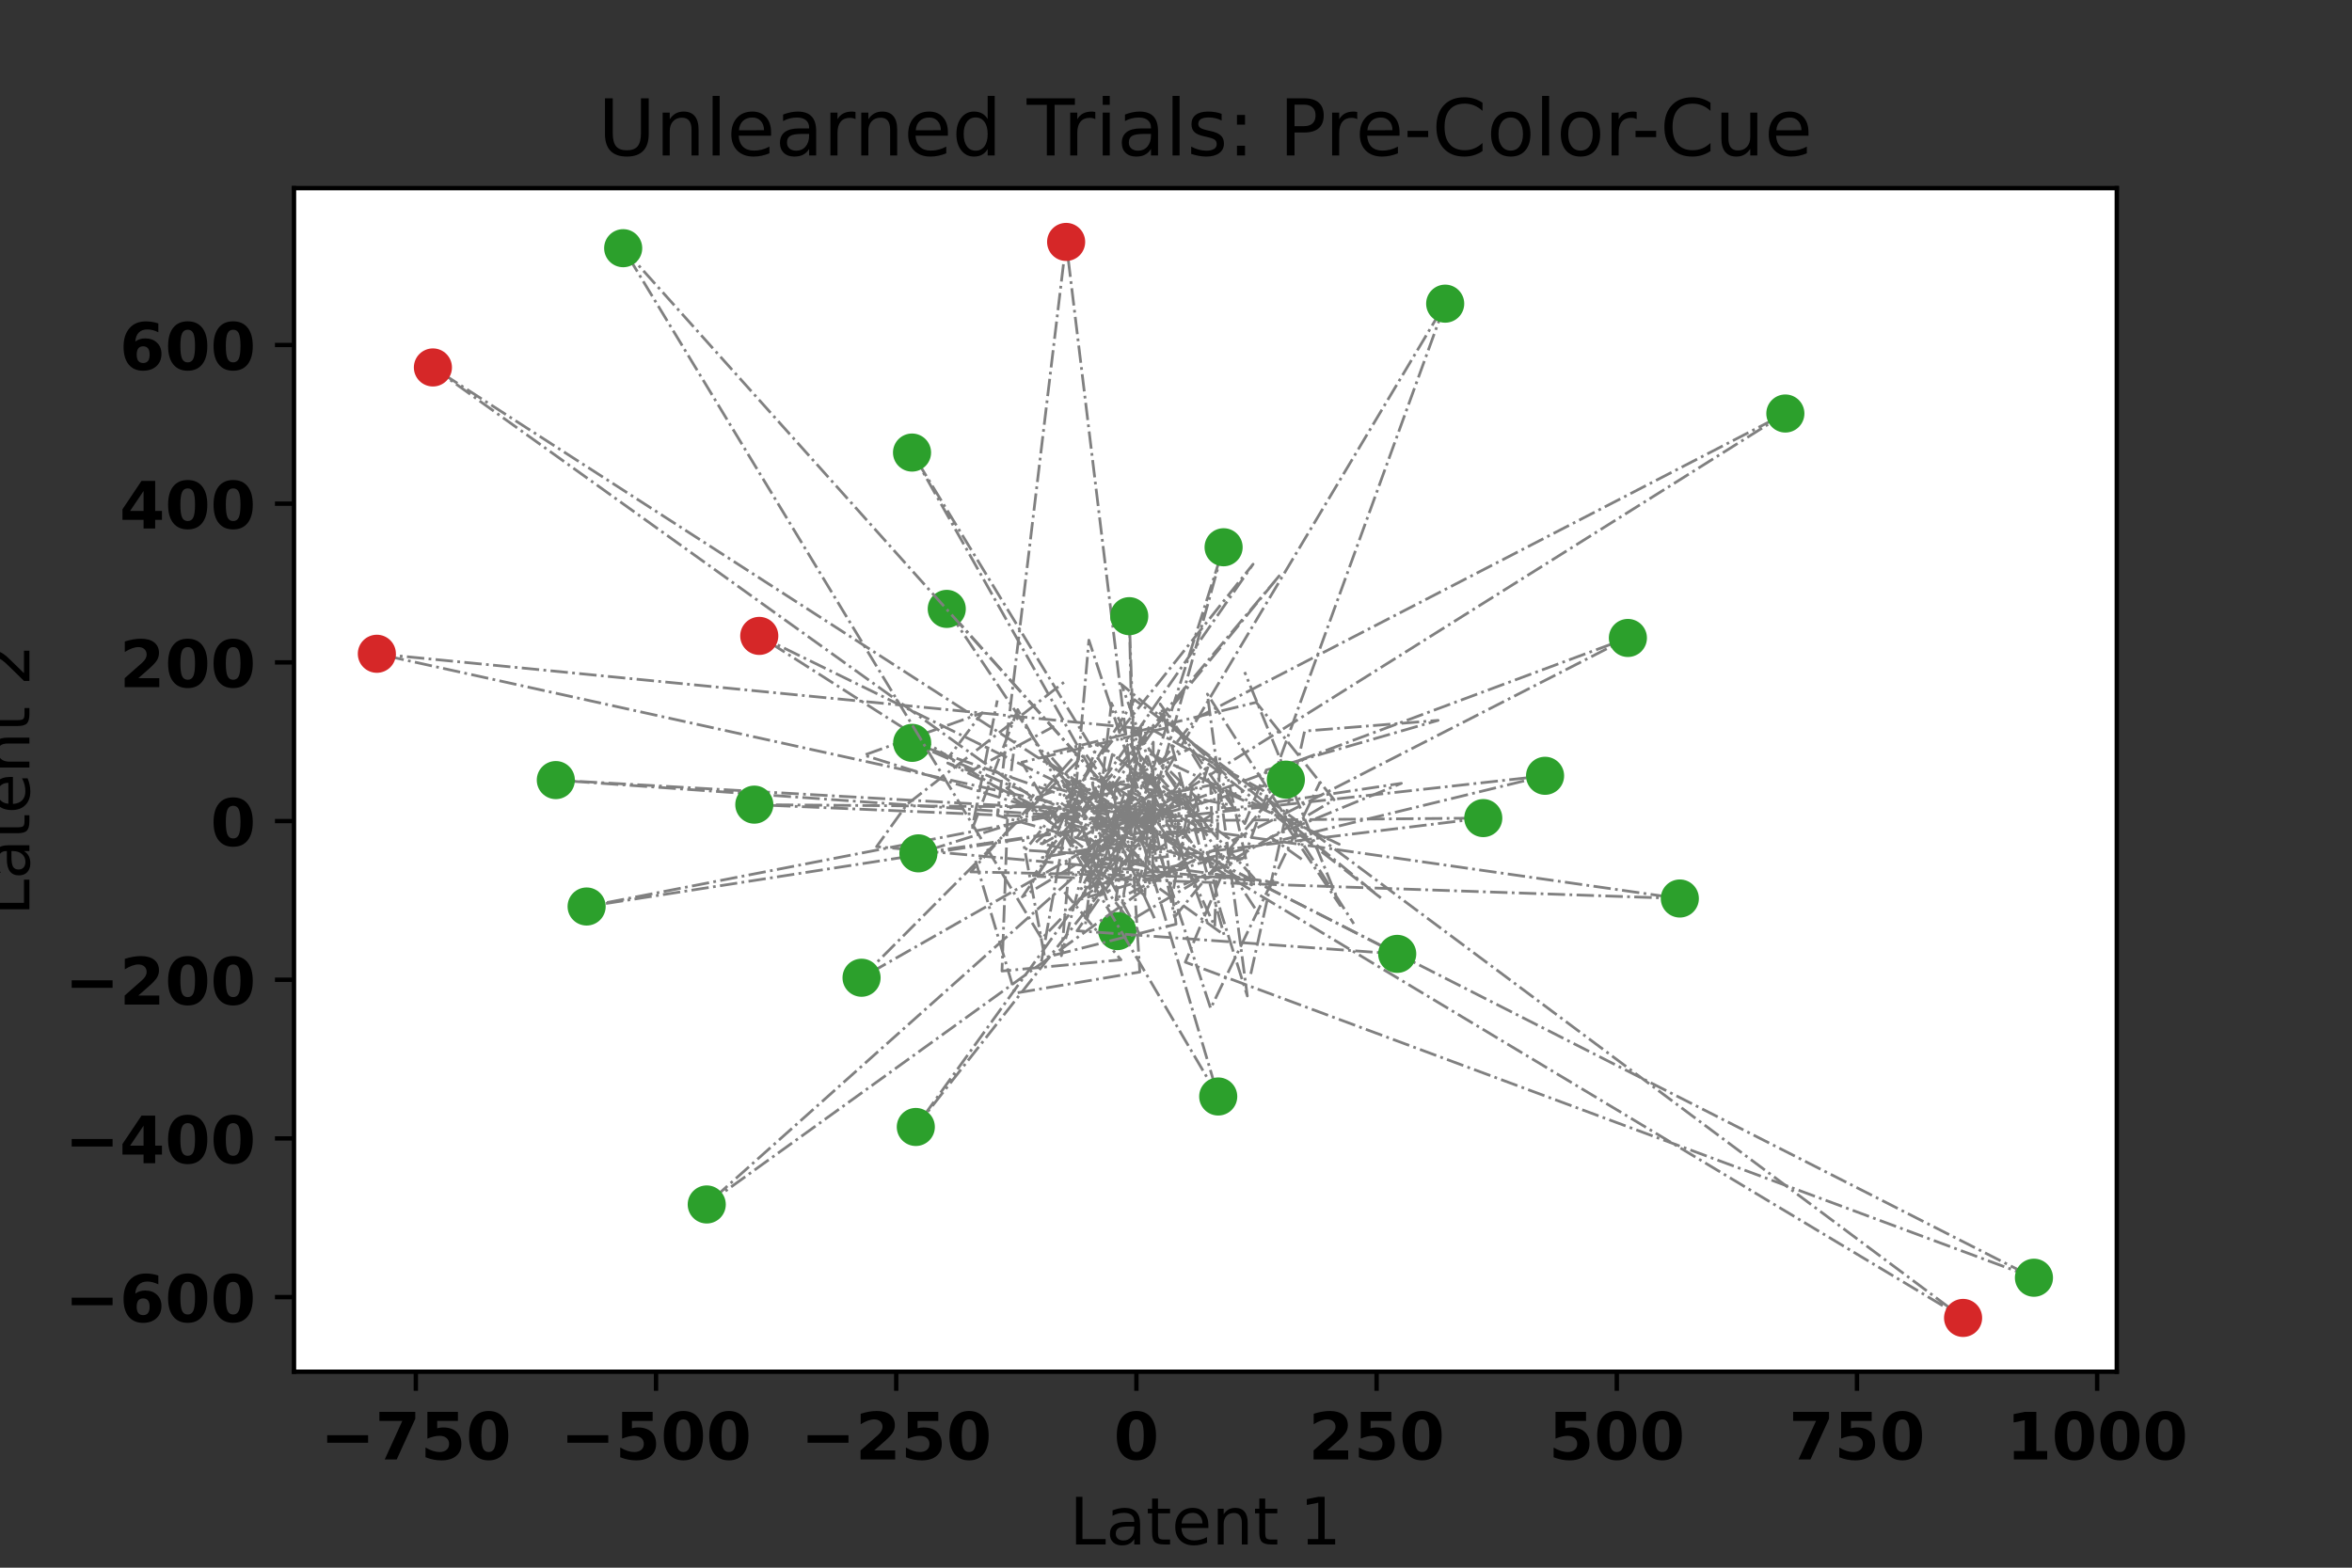 <?xml version="1.0" encoding="utf-8" standalone="no"?>
<!DOCTYPE svg PUBLIC "-//W3C//DTD SVG 1.1//EN"
  "http://www.w3.org/Graphics/SVG/1.1/DTD/svg11.dtd">
<!-- Created with matplotlib (https://matplotlib.org/) -->
<svg height="288pt" version="1.1" viewBox="0 0 432 288" width="432pt" xmlns="http://www.w3.org/2000/svg" xmlns:xlink="http://www.w3.org/1999/xlink">
 <rect x="0" y="0" width="432" height="288" fill="#333333" stroke="none"/>
 <defs>
  <style type="text/css">*{stroke-linecap:butt;stroke-linejoin:round;}</style>
 </defs>
 <g id="figure_1">
  <g id="patch_1">
   <path d="M 0 288 
L 432 288 
L 432 0 
L 0 0 
z
" style="fill:none;"/>
  </g>
  <g id="axes_1">
   <g id="patch_2">
    <path d="M 54 252 
L 388.8 252 
L 388.8 34.56 
L 54 34.56 
z
" style="fill:#ffffff;"/>
   </g>
   <g id="matplotlib.axis_1">
    <g id="xtick_1">
     <g id="line2d_1">
      <defs>
       <path d="M 0 0 
L 0 3.5 
" id="mf55aed2cdb" style="stroke:#000000;stroke-width:0.8;"/>
      </defs>
      <g>
       <use style="stroke:#000000;stroke-width:0.8;" x="76.378" xlink:href="#mf55aed2cdb" y="252"/>
      </g>
     </g>
     <g id="text_1">
      <!-- −750 -->
      <g transform="translate(58.826 268.118)scale(0.12 -0.12)">
       <defs>
        <path d="M 10.594 37.109 
L 73.188 37.109 
L 73.188 25.594 
L 10.594 25.594 
z
" id="DejaVuSans-Bold-8722"/>
        <path d="M 6.688 72.906 
L 61.625 72.906 
L 61.625 62.312 
L 33.203 0 
L 14.891 0 
L 41.797 59.078 
L 6.688 59.078 
z
" id="DejaVuSans-Bold-55"/>
        <path d="M 10.594 72.906 
L 57.328 72.906 
L 57.328 59.078 
L 25.594 59.078 
L 25.594 47.797 
Q 27.734 48.391 29.906 48.703 
Q 32.078 49.031 34.422 49.031 
Q 47.75 49.031 55.172 42.359 
Q 62.594 35.688 62.594 23.781 
Q 62.594 11.969 54.516 5.266 
Q 46.438 -1.422 32.078 -1.422 
Q 25.875 -1.422 19.797 -0.219 
Q 13.719 0.984 7.719 3.422 
L 7.719 18.219 
Q 13.672 14.797 19.016 13.078 
Q 24.359 11.375 29.109 11.375 
Q 35.938 11.375 39.859 14.719 
Q 43.797 18.062 43.797 23.781 
Q 43.797 29.547 39.859 32.859 
Q 35.938 36.188 29.109 36.188 
Q 25.047 36.188 20.453 35.125 
Q 15.875 34.078 10.594 31.891 
z
" id="DejaVuSans-Bold-53"/>
        <path d="M 46 36.531 
Q 46 50.203 43.438 55.781 
Q 40.875 61.375 34.812 61.375 
Q 28.766 61.375 26.172 55.781 
Q 23.578 50.203 23.578 36.531 
Q 23.578 22.703 26.172 17.031 
Q 28.766 11.375 34.812 11.375 
Q 40.828 11.375 43.406 17.031 
Q 46 22.703 46 36.531 
z
M 64.797 36.375 
Q 64.797 18.266 56.984 8.422 
Q 49.172 -1.422 34.812 -1.422 
Q 20.406 -1.422 12.594 8.422 
Q 4.781 18.266 4.781 36.375 
Q 4.781 54.547 12.594 64.375 
Q 20.406 74.219 34.812 74.219 
Q 49.172 74.219 56.984 64.375 
Q 64.797 54.547 64.797 36.375 
z
" id="DejaVuSans-Bold-48"/>
       </defs>
       <use xlink:href="#DejaVuSans-Bold-8722"/>
       <use x="83.789" xlink:href="#DejaVuSans-Bold-55"/>
       <use x="153.369" xlink:href="#DejaVuSans-Bold-53"/>
       <use x="222.949" xlink:href="#DejaVuSans-Bold-48"/>
      </g>
     </g>
    </g>
    <g id="xtick_2">
     <g id="line2d_2">
      <g>
       <use style="stroke:#000000;stroke-width:0.8;" x="120.494" xlink:href="#mf55aed2cdb" y="252"/>
      </g>
     </g>
     <g id="text_2">
      <!-- −500 -->
      <g transform="translate(102.942 268.118)scale(0.12 -0.12)">
       <use xlink:href="#DejaVuSans-Bold-8722"/>
       <use x="83.789" xlink:href="#DejaVuSans-Bold-53"/>
       <use x="153.369" xlink:href="#DejaVuSans-Bold-48"/>
       <use x="222.949" xlink:href="#DejaVuSans-Bold-48"/>
      </g>
     </g>
    </g>
    <g id="xtick_3">
     <g id="line2d_3">
      <g>
       <use style="stroke:#000000;stroke-width:0.8;" x="164.61" xlink:href="#mf55aed2cdb" y="252"/>
      </g>
     </g>
     <g id="text_3">
      <!-- −250 -->
      <g transform="translate(147.058 268.118)scale(0.12 -0.12)">
       <defs>
        <path d="M 28.812 13.812 
L 60.891 13.812 
L 60.891 0 
L 7.906 0 
L 7.906 13.812 
L 34.516 37.312 
Q 38.094 40.531 39.797 43.609 
Q 41.5 46.688 41.5 50 
Q 41.5 55.125 38.062 58.25 
Q 34.625 61.375 28.906 61.375 
Q 24.516 61.375 19.281 59.5 
Q 14.062 57.625 8.109 53.906 
L 8.109 69.922 
Q 14.453 72.016 20.656 73.109 
Q 26.859 74.219 32.812 74.219 
Q 45.906 74.219 53.156 68.453 
Q 60.406 62.703 60.406 52.391 
Q 60.406 46.438 57.328 41.281 
Q 54.25 36.141 44.391 27.484 
z
" id="DejaVuSans-Bold-50"/>
       </defs>
       <use xlink:href="#DejaVuSans-Bold-8722"/>
       <use x="83.789" xlink:href="#DejaVuSans-Bold-50"/>
       <use x="153.369" xlink:href="#DejaVuSans-Bold-53"/>
       <use x="222.949" xlink:href="#DejaVuSans-Bold-48"/>
      </g>
     </g>
    </g>
    <g id="xtick_4">
     <g id="line2d_4">
      <g>
       <use style="stroke:#000000;stroke-width:0.8;" x="208.726" xlink:href="#mf55aed2cdb" y="252"/>
      </g>
     </g>
     <g id="text_4">
      <!-- 0 -->
      <g transform="translate(204.552 268.118)scale(0.12 -0.12)">
       <use xlink:href="#DejaVuSans-Bold-48"/>
      </g>
     </g>
    </g>
    <g id="xtick_5">
     <g id="line2d_5">
      <g>
       <use style="stroke:#000000;stroke-width:0.8;" x="252.842" xlink:href="#mf55aed2cdb" y="252"/>
      </g>
     </g>
     <g id="text_5">
      <!-- 250 -->
      <g transform="translate(240.318 268.118)scale(0.12 -0.12)">
       <use xlink:href="#DejaVuSans-Bold-50"/>
       <use x="69.58" xlink:href="#DejaVuSans-Bold-53"/>
       <use x="139.16" xlink:href="#DejaVuSans-Bold-48"/>
      </g>
     </g>
    </g>
    <g id="xtick_6">
     <g id="line2d_6">
      <g>
       <use style="stroke:#000000;stroke-width:0.8;" x="296.958" xlink:href="#mf55aed2cdb" y="252"/>
      </g>
     </g>
     <g id="text_6">
      <!-- 500 -->
      <g transform="translate(284.434 268.118)scale(0.12 -0.12)">
       <use xlink:href="#DejaVuSans-Bold-53"/>
       <use x="69.58" xlink:href="#DejaVuSans-Bold-48"/>
       <use x="139.16" xlink:href="#DejaVuSans-Bold-48"/>
      </g>
     </g>
    </g>
    <g id="xtick_7">
     <g id="line2d_7">
      <g>
       <use style="stroke:#000000;stroke-width:0.8;" x="341.074" xlink:href="#mf55aed2cdb" y="252"/>
      </g>
     </g>
     <g id="text_7">
      <!-- 750 -->
      <g transform="translate(328.55 268.118)scale(0.12 -0.12)">
       <use xlink:href="#DejaVuSans-Bold-55"/>
       <use x="69.58" xlink:href="#DejaVuSans-Bold-53"/>
       <use x="139.16" xlink:href="#DejaVuSans-Bold-48"/>
      </g>
     </g>
    </g>
    <g id="xtick_8">
     <g id="line2d_8">
      <g>
       <use style="stroke:#000000;stroke-width:0.8;" x="385.19" xlink:href="#mf55aed2cdb" y="252"/>
      </g>
     </g>
     <g id="text_8">
      <!-- 1000 -->
      <g transform="translate(368.491 268.118)scale(0.12 -0.12)">
       <defs>
        <path d="M 11.719 12.984 
L 28.328 12.984 
L 28.328 60.109 
L 11.281 56.594 
L 11.281 69.391 
L 28.219 72.906 
L 46.094 72.906 
L 46.094 12.984 
L 62.703 12.984 
L 62.703 0 
L 11.719 0 
z
" id="DejaVuSans-Bold-49"/>
       </defs>
       <use xlink:href="#DejaVuSans-Bold-49"/>
       <use x="69.58" xlink:href="#DejaVuSans-Bold-48"/>
       <use x="139.16" xlink:href="#DejaVuSans-Bold-48"/>
       <use x="208.74" xlink:href="#DejaVuSans-Bold-48"/>
      </g>
     </g>
    </g>
    <g id="text_9">
     <!-- Latent 1 -->
     <g transform="translate(196.457 283.732)scale(0.12 -0.12)">
      <defs>
       <path d="M 9.812 72.906 
L 19.672 72.906 
L 19.672 8.297 
L 55.172 8.297 
L 55.172 0 
L 9.812 0 
z
" id="DejaVuSans-76"/>
       <path d="M 34.281 27.484 
Q 23.391 27.484 19.188 25 
Q 14.984 22.516 14.984 16.5 
Q 14.984 11.719 18.141 8.906 
Q 21.297 6.109 26.703 6.109 
Q 34.188 6.109 38.703 11.406 
Q 43.219 16.703 43.219 25.484 
L 43.219 27.484 
z
M 52.203 31.203 
L 52.203 0 
L 43.219 0 
L 43.219 8.297 
Q 40.141 3.328 35.547 0.953 
Q 30.953 -1.422 24.312 -1.422 
Q 15.922 -1.422 10.953 3.297 
Q 6 8.016 6 15.922 
Q 6 25.141 12.172 29.828 
Q 18.359 34.516 30.609 34.516 
L 43.219 34.516 
L 43.219 35.406 
Q 43.219 41.609 39.141 45 
Q 35.062 48.391 27.688 48.391 
Q 23 48.391 18.547 47.266 
Q 14.109 46.141 10.016 43.891 
L 10.016 52.203 
Q 14.938 54.109 19.578 55.047 
Q 24.219 56 28.609 56 
Q 40.484 56 46.344 49.844 
Q 52.203 43.703 52.203 31.203 
z
" id="DejaVuSans-97"/>
       <path d="M 18.312 70.219 
L 18.312 54.688 
L 36.812 54.688 
L 36.812 47.703 
L 18.312 47.703 
L 18.312 18.016 
Q 18.312 11.328 20.141 9.422 
Q 21.969 7.516 27.594 7.516 
L 36.812 7.516 
L 36.812 0 
L 27.594 0 
Q 17.188 0 13.234 3.875 
Q 9.281 7.766 9.281 18.016 
L 9.281 47.703 
L 2.688 47.703 
L 2.688 54.688 
L 9.281 54.688 
L 9.281 70.219 
z
" id="DejaVuSans-116"/>
       <path d="M 56.203 29.594 
L 56.203 25.203 
L 14.891 25.203 
Q 15.484 15.922 20.484 11.062 
Q 25.484 6.203 34.422 6.203 
Q 39.594 6.203 44.453 7.469 
Q 49.312 8.734 54.109 11.281 
L 54.109 2.781 
Q 49.266 0.734 44.188 -0.344 
Q 39.109 -1.422 33.891 -1.422 
Q 20.797 -1.422 13.156 6.188 
Q 5.516 13.812 5.516 26.812 
Q 5.516 40.234 12.766 48.109 
Q 20.016 56 32.328 56 
Q 43.359 56 49.781 48.891 
Q 56.203 41.797 56.203 29.594 
z
M 47.219 32.234 
Q 47.125 39.594 43.094 43.984 
Q 39.062 48.391 32.422 48.391 
Q 24.906 48.391 20.391 44.141 
Q 15.875 39.891 15.188 32.172 
z
" id="DejaVuSans-101"/>
       <path d="M 54.891 33.016 
L 54.891 0 
L 45.906 0 
L 45.906 32.719 
Q 45.906 40.484 42.875 44.328 
Q 39.844 48.188 33.797 48.188 
Q 26.516 48.188 22.312 43.547 
Q 18.109 38.922 18.109 30.906 
L 18.109 0 
L 9.078 0 
L 9.078 54.688 
L 18.109 54.688 
L 18.109 46.188 
Q 21.344 51.125 25.703 53.562 
Q 30.078 56 35.797 56 
Q 45.219 56 50.047 50.172 
Q 54.891 44.344 54.891 33.016 
z
" id="DejaVuSans-110"/>
       <path id="DejaVuSans-32"/>
       <path d="M 12.406 8.297 
L 28.516 8.297 
L 28.516 63.922 
L 10.984 60.406 
L 10.984 69.391 
L 28.422 72.906 
L 38.281 72.906 
L 38.281 8.297 
L 54.391 8.297 
L 54.391 0 
L 12.406 0 
z
" id="DejaVuSans-49"/>
      </defs>
      <use xlink:href="#DejaVuSans-76"/>
      <use x="55.713" xlink:href="#DejaVuSans-97"/>
      <use x="116.992" xlink:href="#DejaVuSans-116"/>
      <use x="156.201" xlink:href="#DejaVuSans-101"/>
      <use x="217.725" xlink:href="#DejaVuSans-110"/>
      <use x="281.104" xlink:href="#DejaVuSans-116"/>
      <use x="320.312" xlink:href="#DejaVuSans-32"/>
      <use x="352.1" xlink:href="#DejaVuSans-49"/>
     </g>
    </g>
   </g>
   <g id="matplotlib.axis_2">
    <g id="ytick_1">
     <g id="line2d_9">
      <defs>
       <path d="M 0 0 
L -3.5 0 
" id="ma90bdeaa31" style="stroke:#000000;stroke-width:0.8;"/>
      </defs>
      <g>
       <use style="stroke:#000000;stroke-width:0.8;" x="54" xlink:href="#ma90bdeaa31" y="238.292"/>
      </g>
     </g>
     <g id="text_10">
      <!-- −600 -->
      <g transform="translate(11.896 242.851)scale(0.12 -0.12)">
       <defs>
        <path d="M 36.188 35.984 
Q 31.25 35.984 28.781 32.781 
Q 26.312 29.594 26.312 23.188 
Q 26.312 16.797 28.781 13.594 
Q 31.25 10.406 36.188 10.406 
Q 41.156 10.406 43.625 13.594 
Q 46.094 16.797 46.094 23.188 
Q 46.094 29.594 43.625 32.781 
Q 41.156 35.984 36.188 35.984 
z
M 59.422 71 
L 59.422 57.516 
Q 54.781 59.719 50.672 60.766 
Q 46.578 61.812 42.672 61.812 
Q 34.281 61.812 29.594 57.141 
Q 24.906 52.484 24.125 43.312 
Q 27.344 45.703 31.094 46.891 
Q 34.859 48.094 39.312 48.094 
Q 50.484 48.094 57.344 41.547 
Q 64.203 35.016 64.203 24.422 
Q 64.203 12.703 56.531 5.641 
Q 48.875 -1.422 35.984 -1.422 
Q 21.781 -1.422 13.984 8.172 
Q 6.203 17.781 6.203 35.406 
Q 6.203 53.469 15.312 63.797 
Q 24.422 74.125 40.281 74.125 
Q 45.312 74.125 50.047 73.344 
Q 54.781 72.562 59.422 71 
z
" id="DejaVuSans-Bold-54"/>
       </defs>
       <use xlink:href="#DejaVuSans-Bold-8722"/>
       <use x="83.789" xlink:href="#DejaVuSans-Bold-54"/>
       <use x="153.369" xlink:href="#DejaVuSans-Bold-48"/>
       <use x="222.949" xlink:href="#DejaVuSans-Bold-48"/>
      </g>
     </g>
    </g>
    <g id="ytick_2">
     <g id="line2d_10">
      <g>
       <use style="stroke:#000000;stroke-width:0.8;" x="54" xlink:href="#ma90bdeaa31" y="209.139"/>
      </g>
     </g>
     <g id="text_11">
      <!-- −400 -->
      <g transform="translate(11.896 213.698)scale(0.12 -0.12)">
       <defs>
        <path d="M 36.812 57.422 
L 16.219 26.906 
L 36.812 26.906 
z
M 33.688 72.906 
L 54.594 72.906 
L 54.594 26.906 
L 64.984 26.906 
L 64.984 13.281 
L 54.594 13.281 
L 54.594 0 
L 36.812 0 
L 36.812 13.281 
L 4.5 13.281 
L 4.5 29.391 
z
" id="DejaVuSans-Bold-52"/>
       </defs>
       <use xlink:href="#DejaVuSans-Bold-8722"/>
       <use x="83.789" xlink:href="#DejaVuSans-Bold-52"/>
       <use x="153.369" xlink:href="#DejaVuSans-Bold-48"/>
       <use x="222.949" xlink:href="#DejaVuSans-Bold-48"/>
      </g>
     </g>
    </g>
    <g id="ytick_3">
     <g id="line2d_11">
      <g>
       <use style="stroke:#000000;stroke-width:0.8;" x="54" xlink:href="#ma90bdeaa31" y="179.987"/>
      </g>
     </g>
     <g id="text_12">
      <!-- −200 -->
      <g transform="translate(11.896 184.546)scale(0.12 -0.12)">
       <use xlink:href="#DejaVuSans-Bold-8722"/>
       <use x="83.789" xlink:href="#DejaVuSans-Bold-50"/>
       <use x="153.369" xlink:href="#DejaVuSans-Bold-48"/>
       <use x="222.949" xlink:href="#DejaVuSans-Bold-48"/>
      </g>
     </g>
    </g>
    <g id="ytick_4">
     <g id="line2d_12">
      <g>
       <use style="stroke:#000000;stroke-width:0.8;" x="54" xlink:href="#ma90bdeaa31" y="150.835"/>
      </g>
     </g>
     <g id="text_13">
      <!-- 0 -->
      <g transform="translate(38.651 155.394)scale(0.12 -0.12)">
       <use xlink:href="#DejaVuSans-Bold-48"/>
      </g>
     </g>
    </g>
    <g id="ytick_5">
     <g id="line2d_13">
      <g>
       <use style="stroke:#000000;stroke-width:0.8;" x="54" xlink:href="#ma90bdeaa31" y="121.683"/>
      </g>
     </g>
     <g id="text_14">
      <!-- 200 -->
      <g transform="translate(21.952 126.242)scale(0.12 -0.12)">
       <use xlink:href="#DejaVuSans-Bold-50"/>
       <use x="69.58" xlink:href="#DejaVuSans-Bold-48"/>
       <use x="139.16" xlink:href="#DejaVuSans-Bold-48"/>
      </g>
     </g>
    </g>
    <g id="ytick_6">
     <g id="line2d_14">
      <g>
       <use style="stroke:#000000;stroke-width:0.8;" x="54" xlink:href="#ma90bdeaa31" y="92.531"/>
      </g>
     </g>
     <g id="text_15">
      <!-- 400 -->
      <g transform="translate(21.952 97.09)scale(0.12 -0.12)">
       <use xlink:href="#DejaVuSans-Bold-52"/>
       <use x="69.58" xlink:href="#DejaVuSans-Bold-48"/>
       <use x="139.16" xlink:href="#DejaVuSans-Bold-48"/>
      </g>
     </g>
    </g>
    <g id="ytick_7">
     <g id="line2d_15">
      <g>
       <use style="stroke:#000000;stroke-width:0.8;" x="54" xlink:href="#ma90bdeaa31" y="63.379"/>
      </g>
     </g>
     <g id="text_16">
      <!-- 600 -->
      <g transform="translate(21.952 67.938)scale(0.12 -0.12)">
       <use xlink:href="#DejaVuSans-Bold-54"/>
       <use x="69.58" xlink:href="#DejaVuSans-Bold-48"/>
       <use x="139.16" xlink:href="#DejaVuSans-Bold-48"/>
      </g>
     </g>
    </g>
    <g id="text_17">
     <!-- Latent 2 -->
     <g transform="translate(5.401 168.223)rotate(-90)scale(0.12 -0.12)">
      <defs>
       <path d="M 19.188 8.297 
L 53.609 8.297 
L 53.609 0 
L 7.328 0 
L 7.328 8.297 
Q 12.938 14.109 22.625 23.891 
Q 32.328 33.688 34.812 36.531 
Q 39.547 41.844 41.422 45.531 
Q 43.312 49.219 43.312 52.781 
Q 43.312 58.594 39.234 62.25 
Q 35.156 65.922 28.609 65.922 
Q 23.969 65.922 18.812 64.312 
Q 13.672 62.703 7.812 59.422 
L 7.812 69.391 
Q 13.766 71.781 18.938 73 
Q 24.125 74.219 28.422 74.219 
Q 39.75 74.219 46.484 68.547 
Q 53.219 62.891 53.219 53.422 
Q 53.219 48.922 51.531 44.891 
Q 49.859 40.875 45.406 35.406 
Q 44.188 33.984 37.641 27.219 
Q 31.109 20.453 19.188 8.297 
z
" id="DejaVuSans-50"/>
      </defs>
      <use xlink:href="#DejaVuSans-76"/>
      <use x="55.713" xlink:href="#DejaVuSans-97"/>
      <use x="116.992" xlink:href="#DejaVuSans-116"/>
      <use x="156.201" xlink:href="#DejaVuSans-101"/>
      <use x="217.725" xlink:href="#DejaVuSans-110"/>
      <use x="281.104" xlink:href="#DejaVuSans-116"/>
      <use x="320.312" xlink:href="#DejaVuSans-32"/>
      <use x="352.1" xlink:href="#DejaVuSans-50"/>
     </g>
    </g>
   </g>
   <g id="line2d_16">
    <path clip-path="url(#p9a6bc35fc9)" d="M 208.726 150.835 
L 195.82 44.444 
L 183.192 149.807 
L 205.65 156.152 
L 201.319 152.62 
L 197.612 151.729 
L 174.063 140.181 
L 178.255 141.69 
L 193.625 133.422 
" style="fill:none;stroke:#808080;stroke-dasharray:3.2,0.8,0.5,0.8;stroke-dashoffset:0;stroke-width:0.5;"/>
   </g>
   <g id="line2d_17">
    <defs>
     <path d="M 0 3 
C 0.796 3 1.559 2.684 2.121 2.121 
C 2.684 1.559 3 0.796 3 0 
C 3 -0.796 2.684 -1.559 2.121 -2.121 
C 1.559 -2.684 0.796 -3 0 -3 
C -0.796 -3 -1.559 -2.684 -2.121 -2.121 
C -2.684 -1.559 -3 -0.796 -3 0 
C -3 0.796 -2.684 1.559 -2.121 2.121 
C -1.559 2.684 -0.796 3 0 3 
z
" id="m11e14fa578" style="stroke:#d62728;"/>
    </defs>
    <g clip-path="url(#p9a6bc35fc9)">
     <use style="fill:#d62728;stroke:#d62728;" x="195.82" xlink:href="#m11e14fa578" y="44.444"/>
    </g>
   </g>
   <g id="line2d_18">
    <path clip-path="url(#p9a6bc35fc9)" d="M 208.726 150.835 
L 360.567 242.116 
L 208.383 128.542 
L 191.522 154.993 
L 195.168 152.923 
L 209.225 171.467 
L 186.929 130.353 
L 178.493 152.505 
L 183.178 128.671 
" style="fill:none;stroke:#808080;stroke-dasharray:3.2,0.8,0.5,0.8;stroke-dashoffset:0;stroke-width:0.5;"/>
   </g>
   <g id="line2d_19">
    <g clip-path="url(#p9a6bc35fc9)">
     <use style="fill:#d62728;stroke:#d62728;" x="360.567" xlink:href="#m11e14fa578" y="242.116"/>
    </g>
   </g>
   <g id="line2d_20">
    <path clip-path="url(#p9a6bc35fc9)" d="M 208.726 150.835 
L 69.218 120.105 
L 211.899 134.074 
L 197.141 154.751 
L 210.92 146.33 
L 210.281 164.525 
L 184.904 144.765 
L 185.366 144.587 
L 186.447 136.041 
" style="fill:none;stroke:#808080;stroke-dasharray:3.2,0.8,0.5,0.8;stroke-dashoffset:0;stroke-width:0.5;"/>
   </g>
   <g id="line2d_21">
    <g clip-path="url(#p9a6bc35fc9)">
     <use style="fill:#d62728;stroke:#d62728;" x="69.218" xlink:href="#m11e14fa578" y="120.105"/>
    </g>
   </g>
   <g id="line2d_22">
    <path clip-path="url(#p9a6bc35fc9)" d="M 208.726 150.835 
L 139.456 116.821 
L 192.738 150.858 
L 205.152 163.001 
L 198.853 157.285 
L 234.681 162.158 
L 161.003 155.544 
L 166.606 147.749 
L 195.942 124.931 
" style="fill:none;stroke:#808080;stroke-dasharray:3.2,0.8,0.5,0.8;stroke-dashoffset:0;stroke-width:0.5;"/>
   </g>
   <g id="line2d_23">
    <g clip-path="url(#p9a6bc35fc9)">
     <use style="fill:#d62728;stroke:#d62728;" x="139.456" xlink:href="#m11e14fa578" y="116.821"/>
    </g>
   </g>
   <g id="line2d_24">
    <path clip-path="url(#p9a6bc35fc9)" d="M 208.726 150.835 
L 79.514 67.504 
L 224.827 171.744 
L 213.092 129.317 
L 228.635 151.311 
L 232.583 141.46 
L 264.144 132.338 
L 239.626 134.305 
L 229.564 179.696 
" style="fill:none;stroke:#808080;stroke-dasharray:3.2,0.8,0.5,0.8;stroke-dashoffset:0;stroke-width:0.5;"/>
   </g>
   <g id="line2d_25">
    <g clip-path="url(#p9a6bc35fc9)">
     <use style="fill:#d62728;stroke:#d62728;" x="79.514" xlink:href="#m11e14fa578" y="67.504"/>
    </g>
   </g>
   <g id="line2d_26">
    <path clip-path="url(#p9a6bc35fc9)" d="M 208.726 150.835 
L 107.747 166.534 
L 224.594 143.812 
L 226.336 147.955 
L 199.85 142.886 
L 185.113 148.588 
L 184.038 178.394 
L 205.894 176.327 
L 195.506 163.887 
" style="fill:none;stroke:#808080;stroke-dasharray:3.2,0.8,0.5,0.8;stroke-dashoffset:0;stroke-width:0.5;"/>
   </g>
   <g id="line2d_27">
    <defs>
     <path d="M 0 3 
C 0.796 3 1.559 2.684 2.121 2.121 
C 2.684 1.559 3 0.796 3 0 
C 3 -0.796 2.684 -1.559 2.121 -2.121 
C 1.559 -2.684 0.796 -3 0 -3 
C -0.796 -3 -1.559 -2.684 -2.121 -2.121 
C -2.684 -1.559 -3 -0.796 -3 0 
C -3 0.796 -2.684 1.559 -2.121 2.121 
C -1.559 2.684 -0.796 3 0 3 
z
" id="mb25a6e8b49" style="stroke:#2ca02c;"/>
    </defs>
    <g clip-path="url(#p9a6bc35fc9)">
     <use style="fill:#2ca02c;stroke:#2ca02c;" x="107.747" xlink:href="#mb25a6e8b49" y="166.534"/>
    </g>
   </g>
   <g id="line2d_28">
    <path clip-path="url(#p9a6bc35fc9)" d="M 208.726 150.835 
L 102.089 143.311 
L 219.278 149.964 
L 201.716 136.573 
L 197.329 147.822 
L 218.461 137.579 
L 253.871 165.155 
L 205.996 125.742 
L 221.729 169.399 
" style="fill:none;stroke:#808080;stroke-dasharray:3.2,0.8,0.5,0.8;stroke-dashoffset:0;stroke-width:0.5;"/>
   </g>
   <g id="line2d_29">
    <g clip-path="url(#p9a6bc35fc9)">
     <use style="fill:#2ca02c;stroke:#2ca02c;" x="102.089" xlink:href="#mb25a6e8b49" y="143.311"/>
    </g>
   </g>
   <g id="line2d_30">
    <path clip-path="url(#p9a6bc35fc9)" d="M 208.726 150.835 
L 308.54 165.065 
L 190.608 161.018 
L 196.889 146.716 
L 211.364 155.534 
L 219.237 157.645 
L 158.696 138.732 
L 180.397 130.972 
L 174.213 139.147 
" style="fill:none;stroke:#808080;stroke-dasharray:3.2,0.8,0.5,0.8;stroke-dashoffset:0;stroke-width:0.5;"/>
   </g>
   <g id="line2d_31">
    <g clip-path="url(#p9a6bc35fc9)">
     <use style="fill:#2ca02c;stroke:#2ca02c;" x="308.54" xlink:href="#mb25a6e8b49" y="165.065"/>
    </g>
   </g>
   <g id="line2d_32">
    <path clip-path="url(#p9a6bc35fc9)" d="M 208.726 150.835 
L 168.686 156.772 
L 213.037 142.794 
L 220.898 152.315 
L 205.167 144.125 
L 198.747 164.877 
L 211.827 136.345 
L 211.721 161.212 
L 217.242 159.131 
" style="fill:none;stroke:#808080;stroke-dasharray:3.2,0.8,0.5,0.8;stroke-dashoffset:0;stroke-width:0.5;"/>
   </g>
   <g id="line2d_33">
    <g clip-path="url(#p9a6bc35fc9)">
     <use style="fill:#2ca02c;stroke:#2ca02c;" x="168.686" xlink:href="#mb25a6e8b49" y="156.772"/>
    </g>
   </g>
   <g id="line2d_34">
    <path clip-path="url(#p9a6bc35fc9)" d="M 208.726 150.835 
L 205.226 171.053 
L 195.765 143.306 
L 211.743 152.221 
L 206.719 153.743 
L 209.786 133.064 
L 231.934 145.159 
L 246.162 166.354 
L 228.608 123.462 
" style="fill:none;stroke:#808080;stroke-dasharray:3.2,0.8,0.5,0.8;stroke-dashoffset:0;stroke-width:0.5;"/>
   </g>
   <g id="line2d_35">
    <g clip-path="url(#p9a6bc35fc9)">
     <use style="fill:#2ca02c;stroke:#2ca02c;" x="205.226" xlink:href="#mb25a6e8b49" y="171.053"/>
    </g>
   </g>
   <g id="line2d_36">
    <path clip-path="url(#p9a6bc35fc9)" d="M 208.726 150.835 
L 167.54 136.472 
L 205.497 152.974 
L 204.66 145.91 
L 205.309 157.236 
L 188.28 156.195 
L 230.158 103.644 
L 187.772 164.76 
L 215.942 147.729 
" style="fill:none;stroke:#808080;stroke-dasharray:3.2,0.8,0.5,0.8;stroke-dashoffset:0;stroke-width:0.5;"/>
   </g>
   <g id="line2d_37">
    <g clip-path="url(#p9a6bc35fc9)">
     <use style="fill:#2ca02c;stroke:#2ca02c;" x="167.54" xlink:href="#mb25a6e8b49" y="136.472"/>
    </g>
   </g>
   <g id="line2d_38">
    <path clip-path="url(#p9a6bc35fc9)" d="M 208.726 150.835 
L 129.81 221.273 
L 218.654 157.26 
L 192.58 140.076 
L 212.609 161.428 
L 192.472 138.396 
L 230.734 129.029 
L 245.038 146.928 
L 207.638 169.114 
" style="fill:none;stroke:#808080;stroke-dasharray:3.2,0.8,0.5,0.8;stroke-dashoffset:0;stroke-width:0.5;"/>
   </g>
   <g id="line2d_39">
    <g clip-path="url(#p9a6bc35fc9)">
     <use style="fill:#2ca02c;stroke:#2ca02c;" x="129.81" xlink:href="#mb25a6e8b49" y="221.273"/>
    </g>
   </g>
   <g id="line2d_40">
    <path clip-path="url(#p9a6bc35fc9)" d="M 208.726 150.835 
L 168.21 207.036 
L 212.88 150.195 
L 202.161 142.624 
L 205.169 159.737 
L 189.789 160.854 
L 235.315 105.366 
L 191.434 157.536 
L 222.281 151.929 
" style="fill:none;stroke:#808080;stroke-dasharray:3.2,0.8,0.5,0.8;stroke-dashoffset:0;stroke-width:0.5;"/>
   </g>
   <g id="line2d_41">
    <g clip-path="url(#p9a6bc35fc9)">
     <use style="fill:#2ca02c;stroke:#2ca02c;" x="168.21" xlink:href="#mb25a6e8b49" y="207.036"/>
    </g>
   </g>
   <g id="line2d_42">
    <path clip-path="url(#p9a6bc35fc9)" d="M 208.726 150.835 
L 327.922 75.966 
L 219.694 131.956 
L 198.626 158.149 
L 207.996 146.792 
L 204.581 160.626 
L 200.504 143.355 
L 212.082 168.791 
L 203.022 148.847 
" style="fill:none;stroke:#808080;stroke-dasharray:3.2,0.8,0.5,0.8;stroke-dashoffset:0;stroke-width:0.5;"/>
   </g>
   <g id="line2d_43">
    <g clip-path="url(#p9a6bc35fc9)">
     <use style="fill:#2ca02c;stroke:#2ca02c;" x="327.922" xlink:href="#mb25a6e8b49" y="75.966"/>
    </g>
   </g>
   <g id="line2d_44">
    <path clip-path="url(#p9a6bc35fc9)" d="M 208.726 150.835 
L 173.894 111.86 
L 200.468 151.498 
L 206.601 151.856 
L 207.764 150.49 
L 203.589 154.549 
L 202.848 152.88 
L 203.029 155.854 
L 209.88 155.26 
" style="fill:none;stroke:#808080;stroke-dasharray:3.2,0.8,0.5,0.8;stroke-dashoffset:0;stroke-width:0.5;"/>
   </g>
   <g id="line2d_45">
    <g clip-path="url(#p9a6bc35fc9)">
     <use style="fill:#2ca02c;stroke:#2ca02c;" x="173.894" xlink:href="#mb25a6e8b49" y="111.86"/>
    </g>
   </g>
   <g id="line2d_46">
    <path clip-path="url(#p9a6bc35fc9)" d="M 208.726 150.835 
L 373.582 234.733 
L 217.707 176.759 
L 226.878 154.845 
L 204.31 138.605 
L 194.944 175.582 
L 200.001 117.6 
L 222.37 185.251 
L 242.491 143.621 
" style="fill:none;stroke:#808080;stroke-dasharray:3.2,0.8,0.5,0.8;stroke-dashoffset:0;stroke-width:0.5;"/>
   </g>
   <g id="line2d_47">
    <g clip-path="url(#p9a6bc35fc9)">
     <use style="fill:#2ca02c;stroke:#2ca02c;" x="373.582" xlink:href="#mb25a6e8b49" y="234.733"/>
    </g>
   </g>
   <g id="line2d_48">
    <path clip-path="url(#p9a6bc35fc9)" d="M 208.726 150.835 
L 265.442 55.786 
L 228.493 157.549 
L 215.543 163.327 
L 219.027 144.212 
L 224.169 167.325 
L 229.099 182.968 
L 221.76 127.502 
L 248.653 169.709 
" style="fill:none;stroke:#808080;stroke-dasharray:3.2,0.8,0.5,0.8;stroke-dashoffset:0;stroke-width:0.5;"/>
   </g>
   <g id="line2d_49">
    <g clip-path="url(#p9a6bc35fc9)">
     <use style="fill:#2ca02c;stroke:#2ca02c;" x="265.442" xlink:href="#mb25a6e8b49" y="55.786"/>
    </g>
   </g>
   <g id="line2d_50">
    <path clip-path="url(#p9a6bc35fc9)" d="M 208.726 150.835 
L 224.743 100.537 
L 208.961 157.471 
L 200.881 151.384 
L 211.615 149.23 
L 211.079 159.262 
L 190.261 154.754 
L 199.43 146.435 
L 191.32 144.009 
" style="fill:none;stroke:#808080;stroke-dasharray:3.2,0.8,0.5,0.8;stroke-dashoffset:0;stroke-width:0.5;"/>
   </g>
   <g id="line2d_51">
    <g clip-path="url(#p9a6bc35fc9)">
     <use style="fill:#2ca02c;stroke:#2ca02c;" x="224.743" xlink:href="#mb25a6e8b49" y="100.537"/>
    </g>
   </g>
   <g id="line2d_52">
    <path clip-path="url(#p9a6bc35fc9)" d="M 208.726 150.835 
L 272.436 150.292 
L 199.043 159.224 
L 212.165 144.867 
L 212.046 152.355 
L 206.917 149.692 
L 212.627 160.195 
L 211.749 153.277 
L 208.715 163.233 
" style="fill:none;stroke:#808080;stroke-dasharray:3.2,0.8,0.5,0.8;stroke-dashoffset:0;stroke-width:0.5;"/>
   </g>
   <g id="line2d_53">
    <g clip-path="url(#p9a6bc35fc9)">
     <use style="fill:#2ca02c;stroke:#2ca02c;" x="272.436" xlink:href="#mb25a6e8b49" y="150.292"/>
    </g>
   </g>
   <g id="line2d_54">
    <path clip-path="url(#p9a6bc35fc9)" d="M 208.726 150.835 
L 223.753 201.436 
L 187.684 140.034 
L 215.874 133.327 
L 225.13 148.593 
L 230.135 148.01 
L 257.395 143.907 
L 233.384 153.795 
L 239.128 157.879 
" style="fill:none;stroke:#808080;stroke-dasharray:3.2,0.8,0.5,0.8;stroke-dashoffset:0;stroke-width:0.5;"/>
   </g>
   <g id="line2d_55">
    <g clip-path="url(#p9a6bc35fc9)">
     <use style="fill:#2ca02c;stroke:#2ca02c;" x="223.753" xlink:href="#mb25a6e8b49" y="201.436"/>
    </g>
   </g>
   <g id="line2d_56">
    <path clip-path="url(#p9a6bc35fc9)" d="M 208.726 150.835 
L 299 117.2 
L 204.958 165.378 
L 208.558 140.628 
L 217.97 147.721 
L 230.346 161.321 
L 178.309 160.172 
L 198.19 138.029 
L 191.285 176.629 
" style="fill:none;stroke:#808080;stroke-dasharray:3.2,0.8,0.5,0.8;stroke-dashoffset:0;stroke-width:0.5;"/>
   </g>
   <g id="line2d_57">
    <g clip-path="url(#p9a6bc35fc9)">
     <use style="fill:#2ca02c;stroke:#2ca02c;" x="299" xlink:href="#mb25a6e8b49" y="117.2"/>
    </g>
   </g>
   <g id="line2d_58">
    <path clip-path="url(#p9a6bc35fc9)" d="M 208.726 150.835 
L 138.548 147.821 
L 207.753 148.376 
L 207.874 148.423 
L 204.736 150.608 
L 198.819 157.285 
L 210.515 147.516 
L 201.529 162.627 
L 202.762 156.936 
" style="fill:none;stroke:#808080;stroke-dasharray:3.2,0.8,0.5,0.8;stroke-dashoffset:0;stroke-width:0.5;"/>
   </g>
   <g id="line2d_59">
    <g clip-path="url(#p9a6bc35fc9)">
     <use style="fill:#2ca02c;stroke:#2ca02c;" x="138.548" xlink:href="#mb25a6e8b49" y="147.821"/>
    </g>
   </g>
   <g id="line2d_60">
    <path clip-path="url(#p9a6bc35fc9)" d="M 208.726 150.835 
L 256.63 175.238 
L 197.822 170.992 
L 217.002 143.267 
L 216.216 153.439 
L 212.743 144.349 
L 216.015 169.773 
L 191.894 175.914 
L 187.856 154.16 
" style="fill:none;stroke:#808080;stroke-dasharray:3.2,0.8,0.5,0.8;stroke-dashoffset:0;stroke-width:0.5;"/>
   </g>
   <g id="line2d_61">
    <g clip-path="url(#p9a6bc35fc9)">
     <use style="fill:#2ca02c;stroke:#2ca02c;" x="256.63" xlink:href="#mb25a6e8b49" y="175.238"/>
    </g>
   </g>
   <g id="line2d_62">
    <path clip-path="url(#p9a6bc35fc9)" d="M 208.726 150.835 
L 207.411 113.198 
L 208.005 138.7 
L 219.405 155.581 
L 207.682 141.617 
L 199.366 169.808 
L 204.142 129.177 
L 223.12 170.197 
L 224.047 138.96 
" style="fill:none;stroke:#808080;stroke-dasharray:3.2,0.8,0.5,0.8;stroke-dashoffset:0;stroke-width:0.5;"/>
   </g>
   <g id="line2d_63">
    <g clip-path="url(#p9a6bc35fc9)">
     <use style="fill:#2ca02c;stroke:#2ca02c;" x="207.411" xlink:href="#mb25a6e8b49" y="113.198"/>
    </g>
   </g>
   <g id="line2d_64">
    <path clip-path="url(#p9a6bc35fc9)" d="M 208.726 150.835 
L 158.246 179.621 
L 199.336 138.423 
L 211.897 156.201 
L 212.197 142.289 
L 198.47 145.383 
L 229.894 162.571 
L 225.476 142.661 
L 212.9 130.877 
" style="fill:none;stroke:#808080;stroke-dasharray:3.2,0.8,0.5,0.8;stroke-dashoffset:0;stroke-width:0.5;"/>
   </g>
   <g id="line2d_65">
    <g clip-path="url(#p9a6bc35fc9)">
     <use style="fill:#2ca02c;stroke:#2ca02c;" x="158.246" xlink:href="#mb25a6e8b49" y="179.621"/>
    </g>
   </g>
   <g id="line2d_66">
    <path clip-path="url(#p9a6bc35fc9)" d="M 208.726 150.835 
L 167.516 83.14 
L 201.477 143.315 
L 214.127 149.531 
L 203.373 147.927 
L 211.107 152.841 
L 220.074 152.862 
L 217.558 147.82 
L 209.323 138.77 
" style="fill:none;stroke:#808080;stroke-dasharray:3.2,0.8,0.5,0.8;stroke-dashoffset:0;stroke-width:0.5;"/>
   </g>
   <g id="line2d_67">
    <g clip-path="url(#p9a6bc35fc9)">
     <use style="fill:#2ca02c;stroke:#2ca02c;" x="167.516" xlink:href="#mb25a6e8b49" y="83.14"/>
    </g>
   </g>
   <g id="line2d_68">
    <path clip-path="url(#p9a6bc35fc9)" d="M 208.726 150.835 
L 283.788 142.522 
L 198.591 163.278 
L 211.562 138.323 
L 222.722 149.498 
L 222.208 149.881 
L 197.888 165.393 
L 223.981 157.491 
L 228.781 157.777 
" style="fill:none;stroke:#808080;stroke-dasharray:3.2,0.8,0.5,0.8;stroke-dashoffset:0;stroke-width:0.5;"/>
   </g>
   <g id="line2d_69">
    <g clip-path="url(#p9a6bc35fc9)">
     <use style="fill:#2ca02c;stroke:#2ca02c;" x="283.788" xlink:href="#mb25a6e8b49" y="142.522"/>
    </g>
   </g>
   <g id="line2d_70">
    <path clip-path="url(#p9a6bc35fc9)" d="M 208.726 150.835 
L 236.18 143.23 
L 215.749 168.446 
L 208.24 133.864 
L 222.636 152.957 
L 222.373 144.272 
L 245.986 155.093 
L 212.161 138.923 
L 231.623 168.566 
" style="fill:none;stroke:#808080;stroke-dasharray:3.2,0.8,0.5,0.8;stroke-dashoffset:0;stroke-width:0.5;"/>
   </g>
   <g id="line2d_71">
    <g clip-path="url(#p9a6bc35fc9)">
     <use style="fill:#2ca02c;stroke:#2ca02c;" x="236.18" xlink:href="#mb25a6e8b49" y="143.23"/>
    </g>
   </g>
   <g id="line2d_72">
    <path clip-path="url(#p9a6bc35fc9)" d="M 208.726 150.835 
L 114.462 45.596 
L 191.337 172.445 
L 221.955 140.667 
L 216.483 157.079 
L 207.131 142.525 
L 209.353 178.573 
L 186.401 182.466 
L 179.179 158.128 
" style="fill:none;stroke:#808080;stroke-dasharray:3.2,0.8,0.5,0.8;stroke-dashoffset:0;stroke-width:0.5;"/>
   </g>
   <g id="line2d_73">
    <g clip-path="url(#p9a6bc35fc9)">
     <use style="fill:#2ca02c;stroke:#2ca02c;" x="114.462" xlink:href="#mb25a6e8b49" y="45.596"/>
    </g>
   </g>
   <g id="patch_3">
    <path d="M 54 252 
L 54 34.56 
" style="fill:none;stroke:#000000;stroke-linecap:square;stroke-linejoin:miter;stroke-width:0.8;"/>
   </g>
   <g id="patch_4">
    <path d="M 388.8 252 
L 388.8 34.56 
" style="fill:none;stroke:#000000;stroke-linecap:square;stroke-linejoin:miter;stroke-width:0.8;"/>
   </g>
   <g id="patch_5">
    <path d="M 54 252 
L 388.8 252 
" style="fill:none;stroke:#000000;stroke-linecap:square;stroke-linejoin:miter;stroke-width:0.8;"/>
   </g>
   <g id="patch_6">
    <path d="M 54 34.56 
L 388.8 34.56 
" style="fill:none;stroke:#000000;stroke-linecap:square;stroke-linejoin:miter;stroke-width:0.8;"/>
   </g>
   <g id="text_18">
    <!-- Unlearned Trials: Pre-Color-Cue -->
    <g transform="translate(109.866 28.56)scale(0.144 -0.144)">
     <defs>
      <path d="M 8.688 72.906 
L 18.609 72.906 
L 18.609 28.609 
Q 18.609 16.891 22.844 11.734 
Q 27.094 6.594 36.625 6.594 
Q 46.094 6.594 50.344 11.734 
Q 54.594 16.891 54.594 28.609 
L 54.594 72.906 
L 64.5 72.906 
L 64.5 27.391 
Q 64.5 13.141 57.438 5.859 
Q 50.391 -1.422 36.625 -1.422 
Q 22.797 -1.422 15.734 5.859 
Q 8.688 13.141 8.688 27.391 
z
" id="DejaVuSans-85"/>
      <path d="M 9.422 75.984 
L 18.406 75.984 
L 18.406 0 
L 9.422 0 
z
" id="DejaVuSans-108"/>
      <path d="M 41.109 46.297 
Q 39.594 47.172 37.812 47.578 
Q 36.031 48 33.891 48 
Q 26.266 48 22.188 43.047 
Q 18.109 38.094 18.109 28.812 
L 18.109 0 
L 9.078 0 
L 9.078 54.688 
L 18.109 54.688 
L 18.109 46.188 
Q 20.953 51.172 25.484 53.578 
Q 30.031 56 36.531 56 
Q 37.453 56 38.578 55.875 
Q 39.703 55.766 41.062 55.516 
z
" id="DejaVuSans-114"/>
      <path d="M 45.406 46.391 
L 45.406 75.984 
L 54.391 75.984 
L 54.391 0 
L 45.406 0 
L 45.406 8.203 
Q 42.578 3.328 38.25 0.953 
Q 33.938 -1.422 27.875 -1.422 
Q 17.969 -1.422 11.734 6.484 
Q 5.516 14.406 5.516 27.297 
Q 5.516 40.188 11.734 48.094 
Q 17.969 56 27.875 56 
Q 33.938 56 38.25 53.625 
Q 42.578 51.266 45.406 46.391 
z
M 14.797 27.297 
Q 14.797 17.391 18.875 11.75 
Q 22.953 6.109 30.078 6.109 
Q 37.203 6.109 41.297 11.75 
Q 45.406 17.391 45.406 27.297 
Q 45.406 37.203 41.297 42.844 
Q 37.203 48.484 30.078 48.484 
Q 22.953 48.484 18.875 42.844 
Q 14.797 37.203 14.797 27.297 
z
" id="DejaVuSans-100"/>
      <path d="M -0.297 72.906 
L 61.375 72.906 
L 61.375 64.594 
L 35.5 64.594 
L 35.5 0 
L 25.594 0 
L 25.594 64.594 
L -0.297 64.594 
z
" id="DejaVuSans-84"/>
      <path d="M 9.422 54.688 
L 18.406 54.688 
L 18.406 0 
L 9.422 0 
z
M 9.422 75.984 
L 18.406 75.984 
L 18.406 64.594 
L 9.422 64.594 
z
" id="DejaVuSans-105"/>
      <path d="M 44.281 53.078 
L 44.281 44.578 
Q 40.484 46.531 36.375 47.5 
Q 32.281 48.484 27.875 48.484 
Q 21.188 48.484 17.844 46.438 
Q 14.5 44.391 14.5 40.281 
Q 14.5 37.156 16.891 35.375 
Q 19.281 33.594 26.516 31.984 
L 29.594 31.297 
Q 39.156 29.25 43.188 25.516 
Q 47.219 21.781 47.219 15.094 
Q 47.219 7.469 41.188 3.016 
Q 35.156 -1.422 24.609 -1.422 
Q 20.219 -1.422 15.453 -0.562 
Q 10.688 0.297 5.422 2 
L 5.422 11.281 
Q 10.406 8.688 15.234 7.391 
Q 20.062 6.109 24.812 6.109 
Q 31.156 6.109 34.562 8.281 
Q 37.984 10.453 37.984 14.406 
Q 37.984 18.062 35.516 20.016 
Q 33.062 21.969 24.703 23.781 
L 21.578 24.516 
Q 13.234 26.266 9.516 29.906 
Q 5.812 33.547 5.812 39.891 
Q 5.812 47.609 11.281 51.797 
Q 16.75 56 26.812 56 
Q 31.781 56 36.172 55.266 
Q 40.578 54.547 44.281 53.078 
z
" id="DejaVuSans-115"/>
      <path d="M 11.719 12.406 
L 22.016 12.406 
L 22.016 0 
L 11.719 0 
z
M 11.719 51.703 
L 22.016 51.703 
L 22.016 39.312 
L 11.719 39.312 
z
" id="DejaVuSans-58"/>
      <path d="M 19.672 64.797 
L 19.672 37.406 
L 32.078 37.406 
Q 38.969 37.406 42.719 40.969 
Q 46.484 44.531 46.484 51.125 
Q 46.484 57.672 42.719 61.234 
Q 38.969 64.797 32.078 64.797 
z
M 9.812 72.906 
L 32.078 72.906 
Q 44.344 72.906 50.609 67.359 
Q 56.891 61.812 56.891 51.125 
Q 56.891 40.328 50.609 34.812 
Q 44.344 29.297 32.078 29.297 
L 19.672 29.297 
L 19.672 0 
L 9.812 0 
z
" id="DejaVuSans-80"/>
      <path d="M 4.891 31.391 
L 31.203 31.391 
L 31.203 23.391 
L 4.891 23.391 
z
" id="DejaVuSans-45"/>
      <path d="M 64.406 67.281 
L 64.406 56.891 
Q 59.422 61.531 53.781 63.812 
Q 48.141 66.109 41.797 66.109 
Q 29.297 66.109 22.656 58.469 
Q 16.016 50.828 16.016 36.375 
Q 16.016 21.969 22.656 14.328 
Q 29.297 6.688 41.797 6.688 
Q 48.141 6.688 53.781 8.984 
Q 59.422 11.281 64.406 15.922 
L 64.406 5.609 
Q 59.234 2.094 53.438 0.328 
Q 47.656 -1.422 41.219 -1.422 
Q 24.656 -1.422 15.125 8.703 
Q 5.609 18.844 5.609 36.375 
Q 5.609 53.953 15.125 64.078 
Q 24.656 74.219 41.219 74.219 
Q 47.75 74.219 53.531 72.484 
Q 59.328 70.75 64.406 67.281 
z
" id="DejaVuSans-67"/>
      <path d="M 30.609 48.391 
Q 23.391 48.391 19.188 42.75 
Q 14.984 37.109 14.984 27.297 
Q 14.984 17.484 19.156 11.844 
Q 23.344 6.203 30.609 6.203 
Q 37.797 6.203 41.984 11.859 
Q 46.188 17.531 46.188 27.297 
Q 46.188 37.016 41.984 42.703 
Q 37.797 48.391 30.609 48.391 
z
M 30.609 56 
Q 42.328 56 49.016 48.375 
Q 55.719 40.766 55.719 27.297 
Q 55.719 13.875 49.016 6.219 
Q 42.328 -1.422 30.609 -1.422 
Q 18.844 -1.422 12.172 6.219 
Q 5.516 13.875 5.516 27.297 
Q 5.516 40.766 12.172 48.375 
Q 18.844 56 30.609 56 
z
" id="DejaVuSans-111"/>
      <path d="M 8.5 21.578 
L 8.5 54.688 
L 17.484 54.688 
L 17.484 21.922 
Q 17.484 14.156 20.5 10.266 
Q 23.531 6.391 29.594 6.391 
Q 36.859 6.391 41.078 11.031 
Q 45.312 15.672 45.312 23.688 
L 45.312 54.688 
L 54.297 54.688 
L 54.297 0 
L 45.312 0 
L 45.312 8.406 
Q 42.047 3.422 37.719 1 
Q 33.406 -1.422 27.688 -1.422 
Q 18.266 -1.422 13.375 4.438 
Q 8.5 10.297 8.5 21.578 
z
M 31.109 56 
z
" id="DejaVuSans-117"/>
     </defs>
     <use xlink:href="#DejaVuSans-85"/>
     <use x="73.193" xlink:href="#DejaVuSans-110"/>
     <use x="136.572" xlink:href="#DejaVuSans-108"/>
     <use x="164.355" xlink:href="#DejaVuSans-101"/>
     <use x="225.879" xlink:href="#DejaVuSans-97"/>
     <use x="287.158" xlink:href="#DejaVuSans-114"/>
     <use x="326.521" xlink:href="#DejaVuSans-110"/>
     <use x="389.9" xlink:href="#DejaVuSans-101"/>
     <use x="451.424" xlink:href="#DejaVuSans-100"/>
     <use x="514.9" xlink:href="#DejaVuSans-32"/>
     <use x="546.688" xlink:href="#DejaVuSans-84"/>
     <use x="593.021" xlink:href="#DejaVuSans-114"/>
     <use x="634.135" xlink:href="#DejaVuSans-105"/>
     <use x="661.918" xlink:href="#DejaVuSans-97"/>
     <use x="723.197" xlink:href="#DejaVuSans-108"/>
     <use x="750.98" xlink:href="#DejaVuSans-115"/>
     <use x="803.08" xlink:href="#DejaVuSans-58"/>
     <use x="836.771" xlink:href="#DejaVuSans-32"/>
     <use x="868.559" xlink:href="#DejaVuSans-80"/>
     <use x="927.111" xlink:href="#DejaVuSans-114"/>
     <use x="965.975" xlink:href="#DejaVuSans-101"/>
     <use x="1027.498" xlink:href="#DejaVuSans-45"/>
     <use x="1063.582" xlink:href="#DejaVuSans-67"/>
     <use x="1133.406" xlink:href="#DejaVuSans-111"/>
     <use x="1194.588" xlink:href="#DejaVuSans-108"/>
     <use x="1222.371" xlink:href="#DejaVuSans-111"/>
     <use x="1283.553" xlink:href="#DejaVuSans-114"/>
     <use x="1318.291" xlink:href="#DejaVuSans-45"/>
     <use x="1354.375" xlink:href="#DejaVuSans-67"/>
     <use x="1424.199" xlink:href="#DejaVuSans-117"/>
     <use x="1487.578" xlink:href="#DejaVuSans-101"/>
    </g>
   </g>
  </g>
 </g>
 <defs>
  <clipPath id="p9a6bc35fc9">
   <rect height="217.44" width="334.8" x="54" y="34.56"/>
  </clipPath>
 </defs>
</svg>
